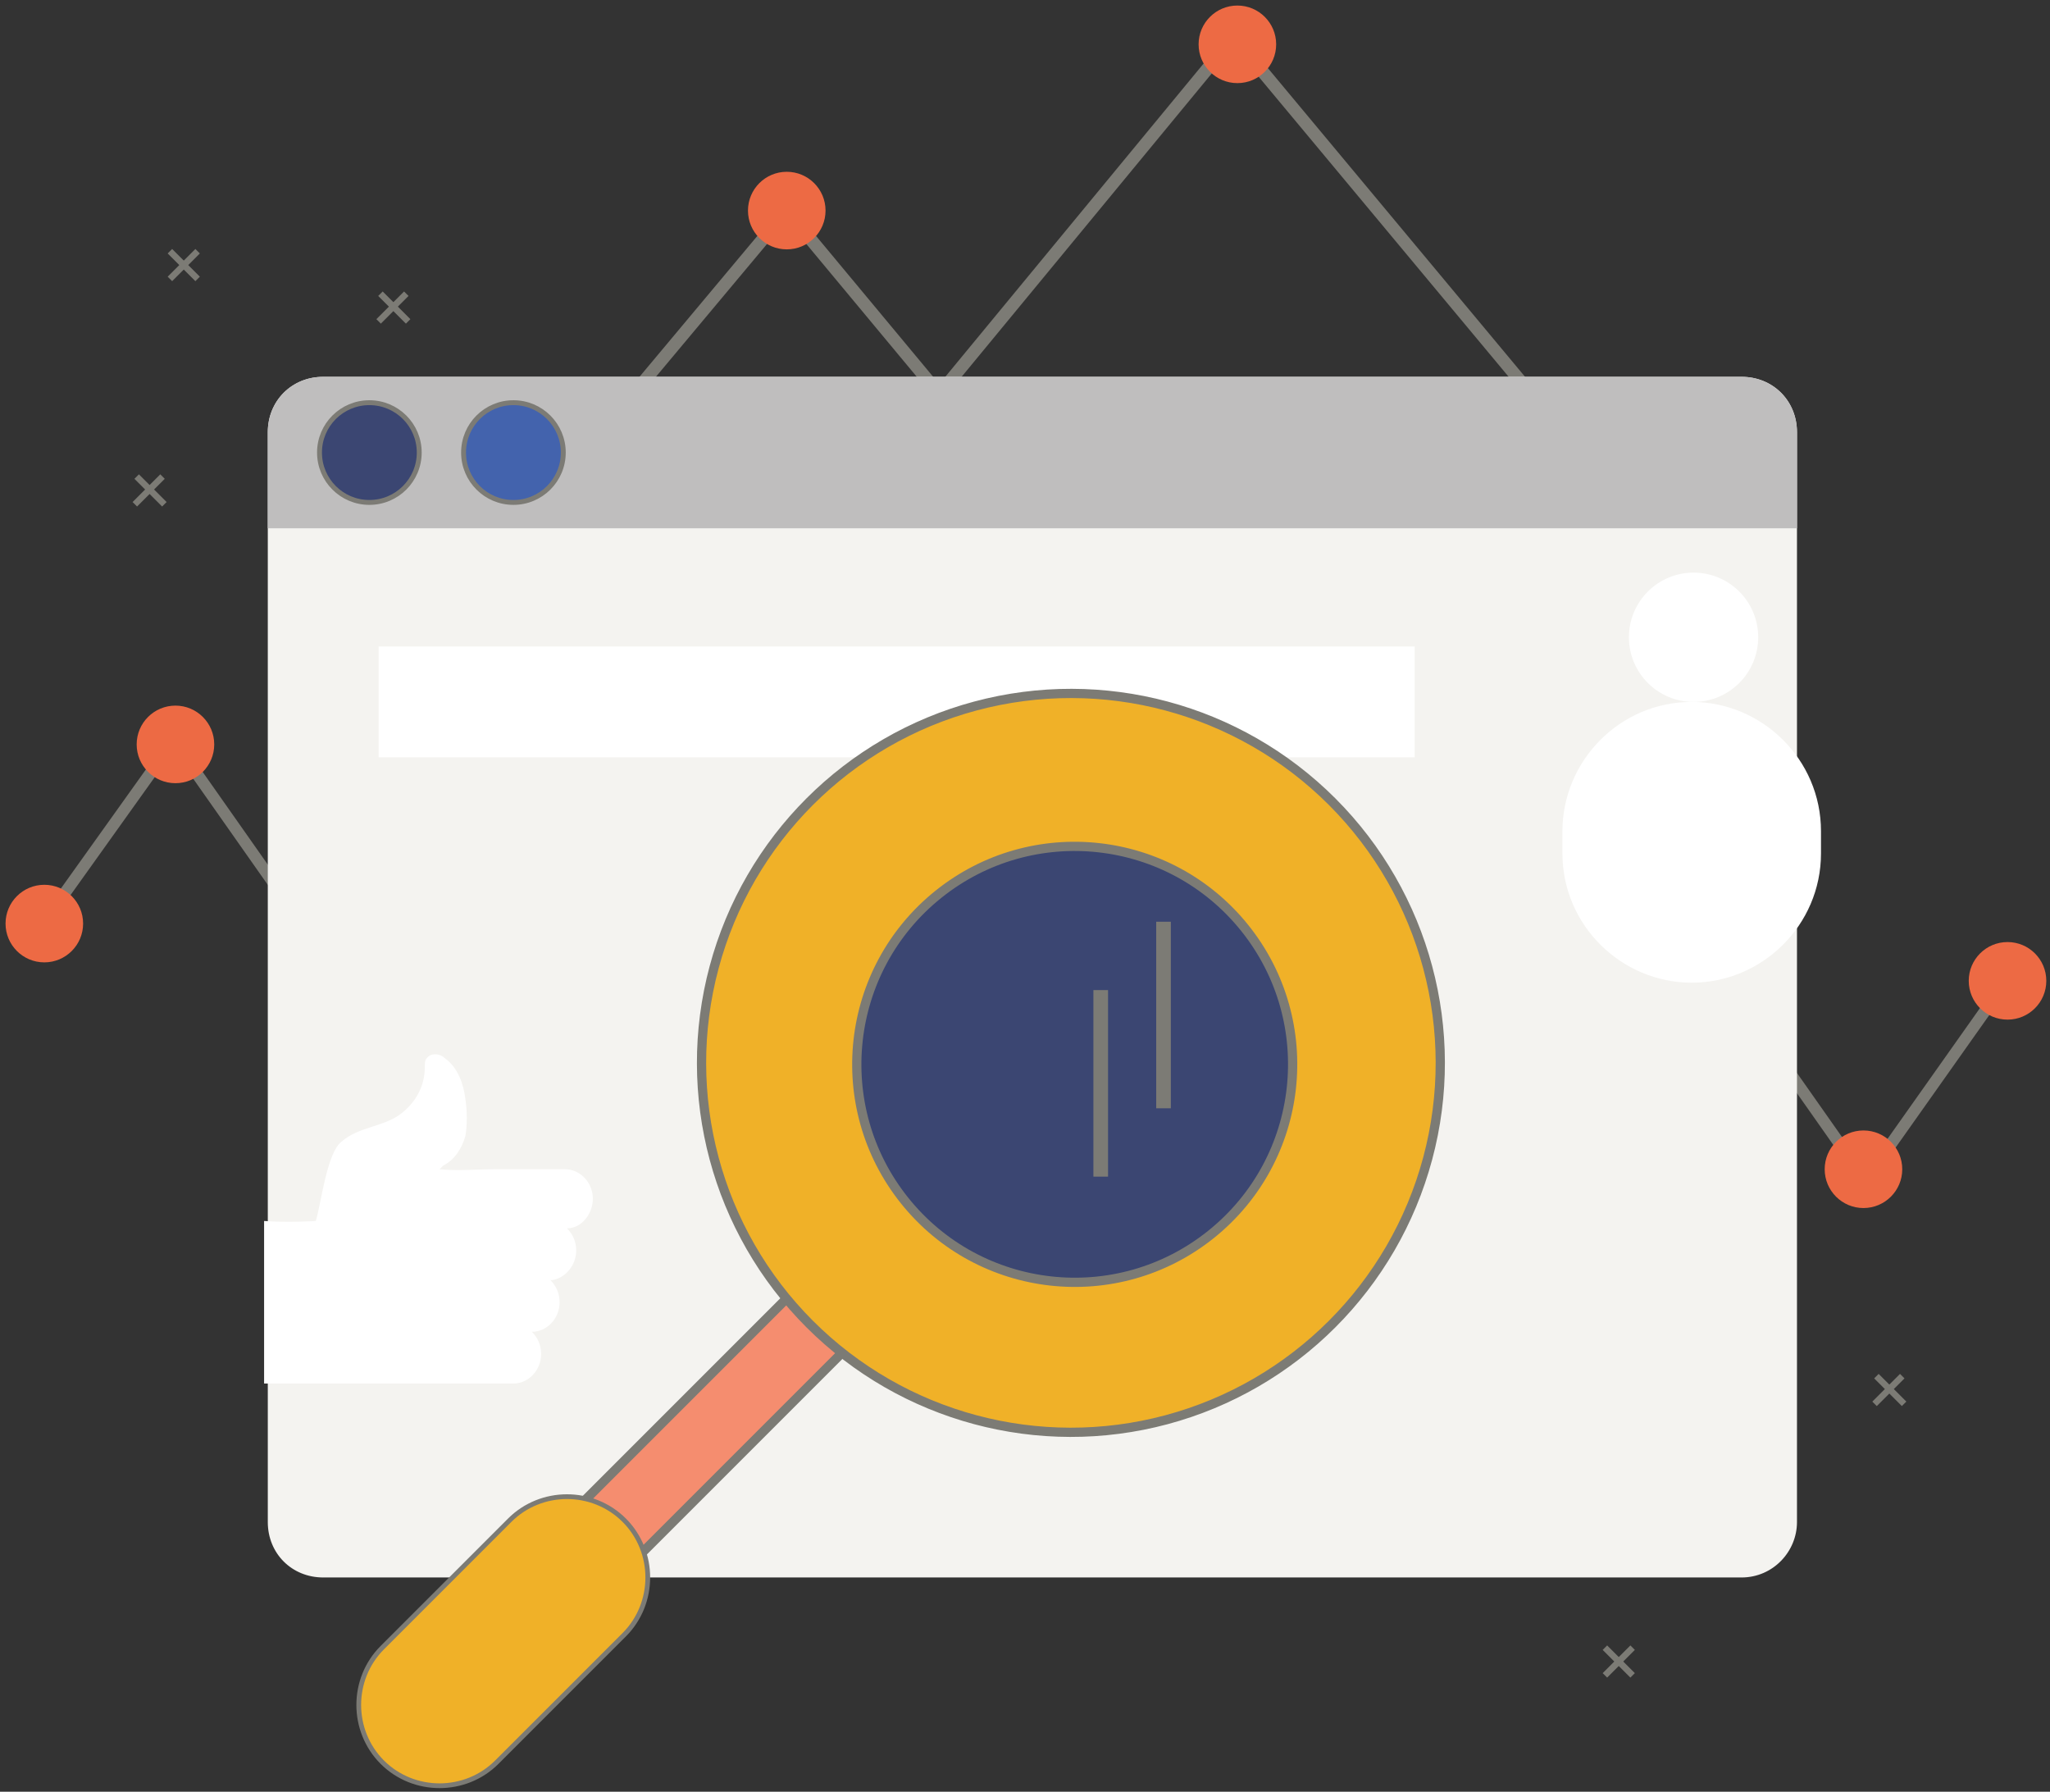 <?xml version="1.0" encoding="UTF-8" standalone="no"?>
<svg width="111px" height="97px" viewBox="0 0 111 97" version="1.1" xmlns="http://www.w3.org/2000/svg" xmlns:xlink="http://www.w3.org/1999/xlink" xmlns:sketch="http://www.bohemiancoding.com/sketch/ns">
    <rect x="0" y="0" width="111" height="97" fill="#333333" stroke="none"/>
    <!-- Generator: Sketch 3.5.1 (25234) - http://www.bohemiancoding.com/sketch -->
    <title>Group 50</title>
    <desc>Created with Sketch.</desc>
    <defs></defs>
    <g id="Welcome" stroke="none" stroke-width="1" fill="none" fill-rule="evenodd" sketch:type="MSPage">
        <g id="Group-50" sketch:type="MSLayerGroup">
            <path d="M2.4,49.9 L9.4,40.1 L16.5,50.2" id="Shape" stroke="#7C7B75" stroke-width="0.631" sketch:type="MSShapeGroup"></path>
            <path d="M108,54 L101,63.9 L93.9,53.8" id="Shape" stroke="#7C7B75" stroke-width="0.631" sketch:type="MSShapeGroup"></path>
            <path d="M34.4,21.2 L42.6,11.4 L51,21.5 L50.8,21.4 L66.8,2 L83.3,21.8" id="Shape" stroke="#7C7B75" stroke-width="0.682" sketch:type="MSShapeGroup"></path>
            <path d="M94.3,85.4 L17.5,85.4 C15.8,85.4 14.5,84.1 14.5,82.4 L14.5,23.4 C14.5,21.7 15.8,20.4 17.5,20.4 L94.3,20.4 C96,20.4 97.3,21.7 97.3,23.4 L97.3,82.4 C97.3,84 96,85.4 94.3,85.4 L94.3,85.4 Z" id="Shape" fill="#F4F3F0" sketch:type="MSShapeGroup"></path>
            <path d="M97.3,28.6 L14.5,28.6 L14.5,23.4 C14.5,21.7 15.8,20.4 17.5,20.4 L94.3,20.4 C96,20.4 97.3,21.7 97.3,23.4 L97.3,28.6 L97.3,28.6 Z" id="Shape" fill="#BFBEBE" sketch:type="MSShapeGroup"></path>
            <path d="M14.3,66.1 C15.6,66.2 17.1,66.1 17.1,66.1 C17.4,65.1 17.7,62.4 18.5,61.8 C19.4,61 20.8,61 21.7,60.3 C22.5,59.7 23,58.8 23,57.8 C23,57.6 23,57.4 23.1,57.3 C23.3,57 23.8,57 24.1,57.3 C24.8,57.8 25.1,58.7 25.2,59.5 C25.3,60.2 25.3,60.9 25.2,61.5 C25,62.2 24.6,62.8 24,63.1 L23.8,63.3 C24.8,63.4 25.8,63.3 26.8,63.3 L27.5,63.3 L30.6,63.3 L30.6,63.3 C31.4,63.3 32.1,64 32.1,64.9 C32.1,65.7 31.5,66.5 30.7,66.5 C31,66.8 31.2,67.2 31.2,67.7 C31.2,68.5 30.6,69.2 29.9,69.3 L29.9,69.3 L29.8,69.3 C30.1,69.6 30.3,70 30.3,70.5 C30.3,71.4 29.6,72.1 28.8,72.1 L28.8,72.1 C29.1,72.4 29.3,72.8 29.3,73.3 C29.3,74.2 28.6,74.9 27.8,74.9 L27.5,74.9 L24.1,74.9 L14.3,74.9" id="Shape" fill="#FFFFFF" sketch:type="MSShapeGroup"></path>
            <rect id="Rectangle-path" fill="#FFFFFF" sketch:type="MSShapeGroup" x="20.5" y="35" width="56.1" height="6"></rect>
            <rect id="Rectangle-path" stroke="#7C7B75" stroke-width="0.5" fill="#F58D6F" sketch:type="MSShapeGroup" transform="translate(38.886, 76.973) rotate(45) translate(-38.886, -76.973) " x="36.786" y="68.973" width="4.2" height="16"></rect>
            <circle id="Oval" stroke="#7C7B75" stroke-width="0.5" fill="#F0B128" sketch:type="MSShapeGroup" transform="translate(57.986, 57.541) rotate(-45) translate(-57.986, -57.541) " cx="57.986" cy="57.541" r="20"></circle>
            <circle id="Oval" stroke="#7C7B75" stroke-width="0.5" fill="#3B4672" sketch:type="MSShapeGroup" transform="translate(58.192, 57.621) rotate(-38.704) translate(-58.192, -57.621) " cx="58.192" cy="57.621" r="11.8"></circle>
            <path d="M20.7,95.4 L20.7,95.4 C19,93.7 19,90.9 20.7,89.2 L27.6,82.3 C29.3,80.6 32.1,80.6 33.8,82.3 L33.8,82.3 C35.5,84 35.5,86.8 33.8,88.5 L26.9,95.4 C25.2,97.1 22.4,97.1 20.7,95.4 L20.7,95.4 Z" id="Shape" stroke="#7C7B75" stroke-width="0.257" fill="#F0B128" sketch:type="MSShapeGroup"></path>
            <path d="M59.6,53.6 L59.6,63.7" id="Shape" stroke="#7C7B75" stroke-width="0.793" sketch:type="MSShapeGroup"></path>
            <path d="M63,49.9 L63,60" id="Shape" stroke="#7C7B75" stroke-width="0.793" sketch:type="MSShapeGroup"></path>
            <circle id="Oval" stroke="#7C7B75" stroke-width="0.265" fill="#3B4672" sketch:type="MSShapeGroup" cx="20" cy="24.5" r="2.7"></circle>
            <circle id="Oval" stroke="#7C7B75" stroke-width="0.265" fill="#4363AD" sketch:type="MSShapeGroup" cx="27.8" cy="24.5" r="2.7"></circle>
            <circle id="Oval" fill="#ED6A44" sketch:type="MSShapeGroup" cx="42.6" cy="11.4" r="2.1"></circle>
            <circle id="Oval" fill="#ED6A44" sketch:type="MSShapeGroup" cx="67" cy="2.4" r="2.1"></circle>
            <circle id="Oval" fill="#ED6A44" sketch:type="MSShapeGroup" cx="100.9" cy="63.3" r="2.1"></circle>
            <circle id="Oval" fill="#ED6A44" sketch:type="MSShapeGroup" cx="2.4" cy="50" r="2.1"></circle>
            <circle id="Oval" fill="#ED6A44" sketch:type="MSShapeGroup" cx="108.7" cy="53.1" r="2.1"></circle>
            <circle id="Oval" fill="#ED6A44" sketch:type="MSShapeGroup" cx="9.5" cy="40.3" r="2.1"></circle>
            <g id="Group" transform="translate(9, 13)" stroke="#7C7B75" stroke-width="0.343" sketch:type="MSShapeGroup">
                <path d="M0.2,0.6 L1.7,2.1" id="Shape"></path>
                <path d="M1.7,0.6 L0.2,2.1" id="Shape"></path>
            </g>
            <g id="Group" transform="translate(7, 25)" stroke="#7C7B75" stroke-width="0.343" sketch:type="MSShapeGroup">
                <path d="M0.4,0.8 L1.9,2.3" id="Shape"></path>
                <path d="M1.8,0.8 L0.3,2.3" id="Shape"></path>
            </g>
            <g id="Group" transform="translate(20, 15)" stroke="#7C7B75" stroke-width="0.343" sketch:type="MSShapeGroup">
                <path d="M0.6,0.9 L2.1,2.4" id="Shape"></path>
                <path d="M2,0.9 L0.5,2.4" id="Shape"></path>
            </g>
            <g id="Group" transform="translate(86, 89)" stroke="#7C7B75" stroke-width="0.343" sketch:type="MSShapeGroup">
                <path d="M0.9,0.2 L2.4,1.7" id="Shape"></path>
                <path d="M2.4,0.2 L0.9,1.7" id="Shape"></path>
            </g>
            <g id="Group" transform="translate(101, 74)" stroke="#7C7B75" stroke-width="0.343" sketch:type="MSShapeGroup">
                <path d="M0.6,0.5 L2.1,2" id="Shape"></path>
                <path d="M2,0.5 L0.5,2" id="Shape"></path>
            </g>
            <path d="M91.6,53.2 L91.6,53.2 C87.8,53.2 84.6,50.1 84.6,46.2 L84.6,45 C84.6,41.2 87.7,38 91.6,38 L91.6,38 C95.4,38 98.6,41.1 98.6,45 L98.6,46.2 C98.6,50.1 95.4,53.2 91.6,53.2 L91.6,53.2 Z" id="Shape" fill="#FFFFFF" sketch:type="MSShapeGroup"></path>
            <circle id="Oval" fill="#FFFFFF" sketch:type="MSShapeGroup" cx="91.7" cy="34.5" r="3.5"></circle>
        </g>
    </g>
</svg>